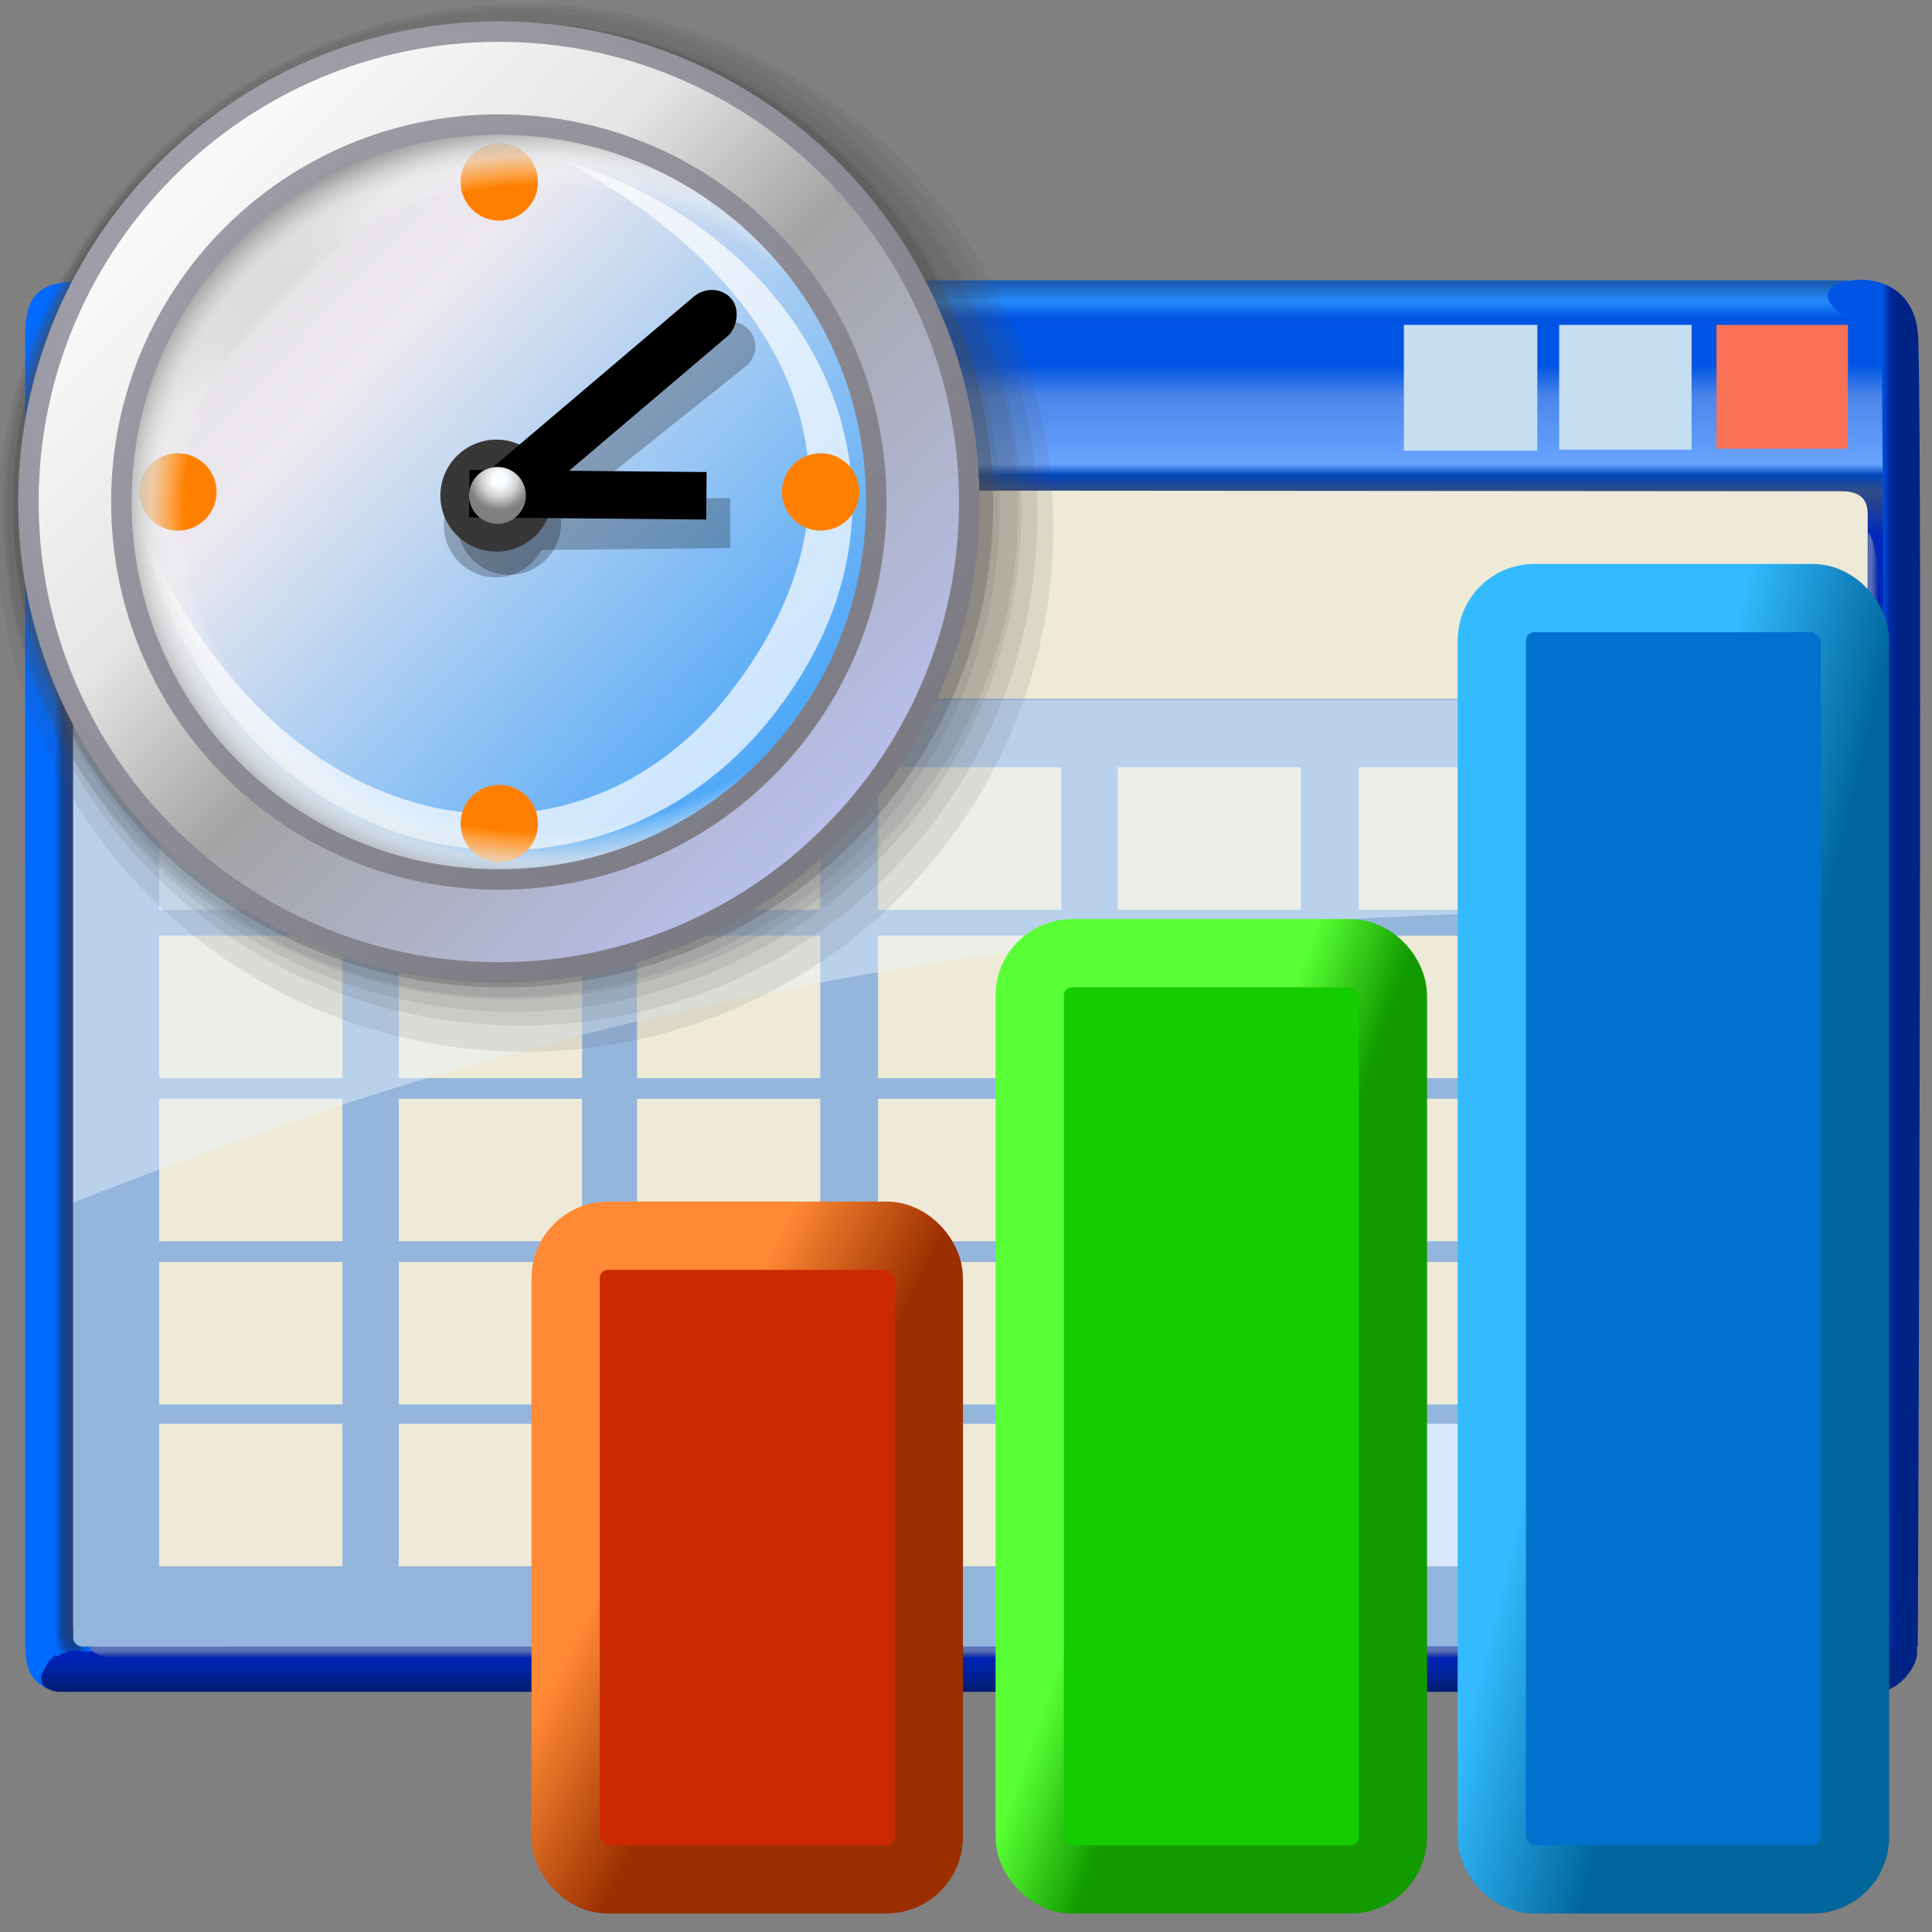 <?xml version="1.0" encoding="UTF-8" standalone="no"?>
<!-- Created with Inkscape (http://www.inkscape.org/) -->

<svg
   width="256mm"
   height="256mm"
   viewBox="0 0 256 256"
   version="1.1"
   id="svg1"
   inkscape:version="1.3.2 (091e20ef0f, 2023-11-25)"
   xml:space="preserve"
   sodipodi:docname="view-calendar-time-spent.svg"
   xmlns:inkscape="http://www.inkscape.org/namespaces/inkscape"
   xmlns:sodipodi="http://sodipodi.sourceforge.net/DTD/sodipodi-0.dtd"
   xmlns:xlink="http://www.w3.org/1999/xlink"
   xmlns="http://www.w3.org/2000/svg"
   xmlns:svg="http://www.w3.org/2000/svg"
   xmlns:rdf="http://www.w3.org/1999/02/22-rdf-syntax-ns#"
   xmlns:cc="http://creativecommons.org/ns#"
   xmlns:dc="http://purl.org/dc/elements/1.1/"
   xmlns:a="http://ns.adobe.com/AdobeSVGViewerExtensions/3.0/"><rect x="0" y="0" width="256" height="256" fill="#808080" stroke="none"/><defs
     id="defs1"><linearGradient
       id="linearGradient49"
       inkscape:collect="always"><stop
         style="stop-color:#596fbc;stop-opacity:1"
         offset="0"
         id="stop47" /><stop
         style="stop-color:#5e70b3;stop-opacity:1;"
         offset="0.3"
         id="stop48" /><stop
         style="stop-color:#0022aa;stop-opacity:1"
         offset="1"
         id="stop49" /></linearGradient><linearGradient
       id="linearGradient43"
       inkscape:collect="always"><stop
         style="stop-color:#596fbc;stop-opacity:1"
         offset="0"
         id="stop44" /><stop
         style="stop-color:#5e70b3;stop-opacity:1;"
         offset="0.4"
         id="stop46" /><stop
         style="stop-color:#0022aa;stop-opacity:1"
         offset="1"
         id="stop45" /></linearGradient><linearGradient
       id="linearGradient38"
       inkscape:collect="always"><stop
         style="stop-color:#6a7cbc;stop-opacity:1;"
         offset="0"
         id="stop39" /><stop
         style="stop-color:#0029bc;stop-opacity:1;"
         offset="0.5"
         id="stop41" /><stop
         style="stop-color:#002095;stop-opacity:1;"
         offset="0.835"
         id="stop42" /><stop
         style="stop-color:#002486;stop-opacity:1;"
         offset="1"
         id="stop40" /></linearGradient><linearGradient
       id="linearGradient35"
       inkscape:collect="always"><stop
         style="stop-color:#0021bc;stop-opacity:0.986;"
         offset="0"
         id="stop36" /><stop
         style="stop-color:#0023a2;stop-opacity:0.992;"
         offset="0.457"
         id="stop38" /><stop
         style="stop-color:#001a6e;stop-opacity:1;"
         offset="1"
         id="stop37" /></linearGradient><linearGradient
       id="linearGradient30"
       inkscape:collect="always"><stop
         style="stop-color:#002486;stop-opacity:1"
         offset="0"
         id="stop30" /><stop
         style="stop-color:#002486;stop-opacity:1"
         offset="0.531"
         id="stop43" /><stop
         style="stop-color:#0026a1;stop-opacity:1;"
         offset="0.766"
         id="stop50" /><stop
         style="stop-color:#0055e4;stop-opacity:1"
         offset="1"
         id="stop31" /></linearGradient><linearGradient
       id="linearGradient4"
       inkscape:collect="always"><stop
         style="stop-color:#253f7f;stop-opacity:1"
         offset="0"
         id="stop20" /><stop
         style="stop-color:#1b418a;stop-opacity:1"
         offset="0.334"
         id="stop24" /><stop
         style="stop-color:#0c459e;stop-opacity:1"
         offset="0.562"
         id="stop22" /><stop
         style="stop-color:#055bd8;stop-opacity:1"
         offset="0.793"
         id="stop23" /><stop
         style="stop-color:#016aff;stop-opacity:1"
         offset="1"
         id="stop21" /></linearGradient><linearGradient
       id="linearGradient17"
       inkscape:collect="always"><stop
         style="stop-color:#016aff;stop-opacity:1"
         offset="0"
         id="stop17" /><stop
         style="stop-color:#0c449b;stop-opacity:1;"
         offset="0.5"
         id="stop19" /><stop
         style="stop-color:#253f7f;stop-opacity:1;"
         offset="1"
         id="stop18" /></linearGradient><linearGradient
       id="linearGradient2"
       inkscape:collect="always"><stop
         style="stop-color:#165bbc;stop-opacity:0.922"
         offset="0"
         id="stop2" /><stop
         style="stop-color:#238cfe;stop-opacity:1"
         offset="0.013"
         id="stop11" /><stop
         style="stop-color:#0052e2;stop-opacity:1;"
         offset="0.025"
         id="stop9" /><stop
         style="stop-color:#0054e3;stop-opacity:1;"
         offset="0.031"
         id="stop16" /><stop
         style="stop-color:#0054e3;stop-opacity:1"
         offset="0.046"
         id="stop12" /><stop
         style="stop-color:#0055e4;stop-opacity:1"
         offset="0.059"
         id="stop10" /><stop
         style="stop-color:#4c85ea;stop-opacity:1;"
         offset="0.082"
         id="stop8" /><stop
         style="stop-color:#69a4ff;stop-opacity:1;"
         offset="0.131"
         id="stop13" /><stop
         style="stop-color:#0045bc;stop-opacity:1"
         offset="0.139"
         id="stop15" /><stop
         style="stop-color:#334c86;stop-opacity:1;"
         offset="0.151"
         id="stop14" /><stop
         style="stop-color:#0029bc;stop-opacity:1;"
         offset="0.183"
         id="stop7" /><stop
         style="stop-color:#0029bc;stop-opacity:1;"
         offset="0.5"
         id="stop6" /><stop
         style="stop-color:#0029bc;stop-opacity:1;"
         offset="1"
         id="stop5" /></linearGradient><linearGradient
       inkscape:collect="always"
       xlink:href="#linearGradient2"
       id="linearGradient5"
       x1="111.021"
       y1="37.599"
       x2="111.021"
       y2="219.96"
       gradientUnits="userSpaceOnUse" /><linearGradient
       inkscape:collect="always"
       xlink:href="#linearGradient17"
       id="linearGradient18"
       x1="7.203"
       y1="66.884"
       x2="9.323"
       y2="66.884"
       gradientUnits="userSpaceOnUse" /><radialGradient
       inkscape:collect="always"
       xlink:href="#linearGradient4"
       id="radialGradient21"
       cx="10.881"
       cy="218.21"
       fx="10.881"
       fy="218.21"
       r="2.764"
       gradientTransform="matrix(-3.0583129e-7,-2.003,0.974,-5.5795273e-7,-202.886,237.214)"
       gradientUnits="userSpaceOnUse" /><linearGradient
       inkscape:collect="always"
       xlink:href="#linearGradient30"
       id="linearGradient31"
       x1="-215.653"
       y1="251.76"
       x2="-215.653"
       y2="249.356"
       gradientUnits="userSpaceOnUse"
       gradientTransform="matrix(0,-1,1.988,0,-246.346,0)" /><linearGradient
       inkscape:collect="always"
       xlink:href="#linearGradient35"
       id="linearGradient37"
       x1="241.768"
       y1="218.893"
       x2="241.768"
       y2="221.808"
       gradientUnits="userSpaceOnUse"
       gradientTransform="matrix(1,0,0,1.749,0,-163.807)" /><radialGradient
       inkscape:collect="always"
       xlink:href="#linearGradient38"
       id="radialGradient40"
       cx="246.13"
       cy="218.155"
       fx="246.13"
       fy="218.155"
       r="3.724"
       gradientTransform="matrix(1.552,-0.007,0.004,0.783,-137.113,49.071)"
       gradientUnits="userSpaceOnUse" /><linearGradient
       inkscape:collect="always"
       xlink:href="#linearGradient43"
       id="linearGradient45"
       x1="241.023"
       y1="218.127"
       x2="241.023"
       y2="219.694"
       gradientUnits="userSpaceOnUse" /><linearGradient
       inkscape:collect="always"
       xlink:href="#linearGradient49"
       id="linearGradient46"
       gradientUnits="userSpaceOnUse"
       x1="223.61"
       y1="219.449"
       x2="223.61"
       y2="220.884"
       gradientTransform="rotate(-90,170.254,142.191)" /><linearGradient
       id="linearGradient35-6"
       inkscape:collect="always"><stop
         style="stop-color:#d7d5d5;stop-opacity:0.411;"
         offset="0"
         id="stop34" /><stop
         style="stop-color:#d7d5d5;stop-opacity:0;"
         offset="1"
         id="stop35" /></linearGradient><linearGradient
       id="linearGradient17-7"
       inkscape:collect="always"><stop
         style="stop-color:#d7d5d5;stop-opacity:0.306;"
         offset="0"
         id="stop17-5" /><stop
         style="stop-color:#d7d5d5;stop-opacity:0;"
         offset="1"
         id="stop18-3" /></linearGradient><linearGradient
       id="linearGradient11"
       inkscape:collect="always"><stop
         style="stop-color:#fffdfd;stop-opacity:0.638;"
         offset="0.058"
         id="stop15-5" /><stop
         style="stop-color:#e1dfdf;stop-opacity:0.452;"
         offset="0.245"
         id="stop33" /><stop
         style="stop-color:#d7d5d5;stop-opacity:0.213;"
         offset="0.516"
         id="stop19-6" /><stop
         style="stop-color:#d7d5d5;stop-opacity:0.123;"
         offset="0.789"
         id="stop20-2" /><stop
         style="stop-color:#d7d5d5;stop-opacity:0;"
         offset="1"
         id="stop12-9" /></linearGradient><linearGradient
       id="linearGradient8"
       inkscape:collect="always"><stop
         style="stop-color:#010000;stop-opacity:0.455;"
         offset="0"
         id="stop8-1" /><stop
         style="stop-color:#010000;stop-opacity:0.118;"
         offset="0.7"
         id="stop10-2" /><stop
         style="stop-color:#010000;stop-opacity:0;"
         offset="1"
         id="stop9-7" /></linearGradient><linearGradient
       id="SVGID_XMLID_3__9"
       gradientUnits="userSpaceOnUse"
       gradientTransform="matrix(1.98,0,0,1.98,-126.43,-126.43)"
       x1="63.998"
       y1="14.001"
       x2="63.998"
       y2="63.001">
<stop
   offset="0%"
   style="stop-color:rgb(255,255,255);stop-opacity: 1"
   id="stop31-0" />
<stop
   offset="100%"
   style="stop-color:rgb(255,255,255);stop-opacity: 0"
   id="stop32" />
</linearGradient><linearGradient
       id="SVGID_XMLID_2__8"
       gradientUnits="userSpaceOnUse"
       gradientTransform="matrix(1.98,0,0,1.98,-126.43,-126.43)"
       x1="68.055"
       y1="118.069"
       x2="23.231"
       y2="22.762">
<stop
   offset="0%"
   style="stop-color:rgb(255,84,84);stop-opacity: 1"
   id="stop26" />
<stop
   offset="19.44%"
   style="stop-color:rgb(249,79,79);stop-opacity: 1"
   id="stop27" />
<stop
   offset="46.65%"
   style="stop-color:rgb(230,66,66);stop-opacity: 1"
   id="stop28" />
<stop
   offset="78.3%"
   style="stop-color:rgb(201,45,45);stop-opacity: 1"
   id="stop29" />
<stop
   offset="100%"
   style="stop-color:rgb(176,28,28);stop-opacity: 1"
   id="stop30-9" />
</linearGradient><linearGradient
       id="SVGID_XMLID_1__7"
       gradientUnits="userSpaceOnUse"
       gradientTransform="matrix(1.98,0,0,1.98,-126.43,-126.43)"
       x1="115.602"
       y1="117.391"
       x2="13.811"
       y2="13.381">
<stop
   offset="0"
   style="stop-color:#ff9090;stop-opacity:1;"
   id="stop21-3" />
<stop
   offset="0.194"
   style="stop-color:#fa8080;stop-opacity:1;"
   id="stop22-6" />
<stop
   offset="0.467"
   style="stop-color:#e74f4f;stop-opacity:1;"
   id="stop23-0" />
<stop
   offset="0.636"
   style="stop-color:#9d2323;stop-opacity:1;"
   id="stop24-6" />
<stop
   offset="1"
   style="stop-color:#881515;stop-opacity:1;"
   id="stop25" />
</linearGradient><radialGradient
       inkscape:collect="always"
       xlink:href="#linearGradient8"
       id="radialGradient9"
       cx="228.737"
       cy="52.983"
       fx="228.737"
       fy="52.983"
       r="117.975"
       gradientTransform="matrix(0.32,0,0,1.919,-130.767,-37.495)"
       gradientUnits="userSpaceOnUse" /><radialGradient
       inkscape:collect="always"
       xlink:href="#linearGradient8"
       id="radialGradient10"
       gradientUnits="userSpaceOnUse"
       gradientTransform="matrix(0.336,0,0,1.919,87.803,103.561)"
       cx="223.761"
       cy="35.96"
       fx="223.761"
       fy="35.96"
       r="117.975" /><radialGradient
       inkscape:collect="always"
       xlink:href="#linearGradient11"
       id="radialGradient12"
       cx="-270.889"
       cy="-46.446"
       fx="-270.889"
       fy="-46.446"
       r="117.975"
       gradientTransform="matrix(2.264,0,0,1.888,342.794,43.629)"
       gradientUnits="userSpaceOnUse" /><radialGradient
       inkscape:collect="always"
       xlink:href="#linearGradient17-7"
       id="radialGradient18"
       cx="-209.599"
       cy="-565.817"
       fx="-209.599"
       fy="-565.817"
       r="114.477"
       gradientTransform="matrix(2.553,0,0,0.108,285.517,-0.266)"
       gradientUnits="userSpaceOnUse" /><radialGradient
       inkscape:collect="always"
       xlink:href="#linearGradient35-6"
       id="radialGradient33"
       gradientUnits="userSpaceOnUse"
       gradientTransform="matrix(1.806,0,0,0.199,270.06,-169.515)"
       cx="-92.594"
       cy="-563.05"
       fx="-92.594"
       fy="-563.05"
       r="114.477" /><radialGradient
       inkscape:collect="always"
       xlink:href="#linearGradient8"
       id="radialGradient9-4"
       cx="228.737"
       cy="52.983"
       fx="228.737"
       fy="52.983"
       r="117.975"
       gradientTransform="matrix(0.32,0,0,1.919,-130.767,-37.495)"
       gradientUnits="userSpaceOnUse" /><radialGradient
       inkscape:collect="always"
       xlink:href="#linearGradient8"
       id="radialGradient10-5"
       gradientUnits="userSpaceOnUse"
       gradientTransform="matrix(0.336,0,0,1.919,87.803,103.561)"
       cx="223.761"
       cy="35.96"
       fx="223.761"
       fy="35.96"
       r="117.975" /><radialGradient
       inkscape:collect="always"
       xlink:href="#linearGradient11"
       id="radialGradient12-0"
       cx="-270.889"
       cy="-46.446"
       fx="-270.889"
       fy="-46.446"
       r="117.975"
       gradientTransform="matrix(2.264,0,0,1.888,342.794,43.629)"
       gradientUnits="userSpaceOnUse" /><radialGradient
       inkscape:collect="always"
       xlink:href="#linearGradient17-7"
       id="radialGradient18-3"
       cx="-209.599"
       cy="-565.817"
       fx="-209.599"
       fy="-565.817"
       r="114.477"
       gradientTransform="matrix(2.553,0,0,0.108,285.517,-0.266)"
       gradientUnits="userSpaceOnUse" /><radialGradient
       inkscape:collect="always"
       xlink:href="#linearGradient35-6"
       id="radialGradient33-6"
       gradientUnits="userSpaceOnUse"
       gradientTransform="matrix(1.806,0,0,0.199,270.06,-169.515)"
       cx="-92.594"
       cy="-563.05"
       fx="-92.594"
       fy="-563.05"
       r="114.477" /><radialGradient
       inkscape:collect="always"
       xlink:href="#linearGradient8"
       id="radialGradient9-2"
       cx="228.737"
       cy="52.983"
       fx="228.737"
       fy="52.983"
       r="117.975"
       gradientTransform="matrix(0.32,0,0,1.919,-130.767,-37.495)"
       gradientUnits="userSpaceOnUse" /><radialGradient
       inkscape:collect="always"
       xlink:href="#linearGradient8"
       id="radialGradient10-0"
       gradientUnits="userSpaceOnUse"
       gradientTransform="matrix(0.336,0,0,1.919,87.803,103.561)"
       cx="223.761"
       cy="35.96"
       fx="223.761"
       fy="35.96"
       r="117.975" /><radialGradient
       inkscape:collect="always"
       xlink:href="#linearGradient11"
       id="radialGradient12-6"
       cx="-270.889"
       cy="-46.446"
       fx="-270.889"
       fy="-46.446"
       r="117.975"
       gradientTransform="matrix(2.264,0,0,1.888,342.794,43.629)"
       gradientUnits="userSpaceOnUse" /><radialGradient
       inkscape:collect="always"
       xlink:href="#linearGradient17-7"
       id="radialGradient18-8"
       cx="-209.599"
       cy="-565.817"
       fx="-209.599"
       fy="-565.817"
       r="114.477"
       gradientTransform="matrix(2.553,0,0,0.108,285.517,-0.266)"
       gradientUnits="userSpaceOnUse" /><radialGradient
       inkscape:collect="always"
       xlink:href="#linearGradient35-6"
       id="radialGradient33-9"
       gradientUnits="userSpaceOnUse"
       gradientTransform="matrix(1.806,0,0,0.199,270.06,-169.515)"
       cx="-92.594"
       cy="-563.05"
       fx="-92.594"
       fy="-563.05"
       r="114.477" /><linearGradient
       id="XMLID_1_"
       gradientUnits="userSpaceOnUse"
       x1="57.584"
       y1="154.013"
       x2="57.584"
       y2="-101.487">
				<stop
   offset="0"
   style="stop-color:rgb(255,255,255)"
   id="stop1-5" />
				<stop
   offset="0.258"
   style="stop-color:rgb(241,241,241)"
   id="stop2-6" />
				<stop
   offset="0.74"
   style="stop-color:rgb(206,206,206)"
   id="stop3-2" />
				<stop
   offset="0.86"
   style="stop-color:rgb(196,196,196)"
   id="stop4-4" />
			</linearGradient><linearGradient
       id="XMLID_2_"
       gradientUnits="userSpaceOnUse"
       x1="-32.668"
       y1="-26.884"
       x2="49.83"
       y2="55.614">
				<stop
   offset="0"
   style="stop-color:rgb(178,178,178)"
   id="stop5-9" />
				<stop
   offset="1"
   style="stop-color:rgb(130,130,130)"
   id="stop6-1" />
				<a:midPointStop
   offset="0"
   style="stop-color:#B2B2B2" />
				<a:midPointStop
   offset="0.5"
   style="stop-color:#B2B2B2" />
				<a:midPointStop
   offset="1"
   style="stop-color:#828282" />
			</linearGradient><linearGradient
       id="XMLID_3_"
       gradientUnits="userSpaceOnUse"
       x1="36.687"
       y1="24.869"
       x2="197.669"
       y2="110.512">
				<stop
   offset="0"
   style="stop-color:rgb(255,255,255)"
   id="stop7-2" />
				<stop
   offset="0.503"
   style="stop-color:rgb(231,231,231)"
   id="stop8-7" />
				<stop
   offset="1"
   style="stop-color:rgb(212,212,212)"
   id="stop9-0" />
				<a:midPointStop
   offset="0"
   style="stop-color:#FFFFFF" />
				<a:midPointStop
   offset="0.452"
   style="stop-color:#FFFFFF" />
				<a:midPointStop
   offset="1"
   style="stop-color:#D4D4D4" />
			</linearGradient><linearGradient
       id="XMLID_4_"
       gradientUnits="userSpaceOnUse"
       x1="21.828"
       y1="52.8"
       x2="182.81"
       y2="138.443">
			<stop
   offset="0"
   style="stop-color:rgb(255,255,255)"
   id="stop10-9" />
			<stop
   offset="0.503"
   style="stop-color:rgb(231,231,231)"
   id="stop11-3" />
			<stop
   offset="1"
   style="stop-color:rgb(212,212,212)"
   id="stop12-6" />
		</linearGradient><linearGradient
       id="XMLID_5_"
       gradientUnits="userSpaceOnUse"
       x1="-10.358"
       y1="10.1"
       x2="120.962"
       y2="10.1">
			<stop
   offset="0"
   style="stop-color:rgb(179,202,255)"
   id="stop13-0" />
			<stop
   offset="1"
   style="stop-color:rgb(0,83,189)"
   id="stop14-6" />
			<a:midPointStop
   offset="0"
   style="stop-color:#B3CAFF" />
			<a:midPointStop
   offset="0.5"
   style="stop-color:#B3CAFF" />
			<a:midPointStop
   offset="1"
   style="stop-color:#0053BD" />
		</linearGradient><linearGradient
       id="XMLID_6_"
       gradientUnits="userSpaceOnUse"
       x1="56.498"
       y1="146.564"
       x2="56.498"
       y2="35.893">
					<stop
   offset="0"
   style="stop-color:rgb(179,202,255)"
   id="stop16-2" />
					<stop
   offset="1"
   style="stop-color:rgb(0,83,189)"
   id="stop17-6" />
				</linearGradient><radialGradient
       id="XMLID_7_"
       cx="55.806"
       cy="109.628"
       r="80.573"
       fx="55.806"
       fy="109.628"
       gradientUnits="userSpaceOnUse">
					<stop
   offset="0"
   style="stop-color:rgb(255,255,255)"
   id="stop18-1" />
					<stop
   offset="0.063"
   style="stop-color:rgb(230,249,255)"
   id="stop19-8" />
					<stop
   offset="0.139"
   style="stop-color:rgb(206,242,255)"
   id="stop20-6" />
					<stop
   offset="0.185"
   style="stop-color:rgb(197,240,255)"
   id="stop21-1" />
					<stop
   offset="1"
   style="stop-color:rgb(29,116,217)"
   id="stop22-0" />
				</radialGradient><linearGradient
       id="XMLID_8_"
       gradientUnits="userSpaceOnUse"
       x1="56.497"
       y1="28.297"
       x2="56.497"
       y2="57.565">
					<stop
   offset="0%"
   style="stop-color:rgb(255,255,255)"
   id="stop23-6" />
					<stop
   offset="100%"
   style="stop-opacity:0;stop-color:rgb(255,255,255)"
   id="stop24-3" />
				</linearGradient><linearGradient
       id="XMLID_9_"
       gradientUnits="userSpaceOnUse"
       x1="56.496"
       y1="146.565"
       x2="56.496"
       y2="35.901">
				<stop
   offset="0"
   style="stop-color:rgb(179,202,255)"
   id="stop25-2" />
				<stop
   offset="1"
   style="stop-color:rgb(0,83,189)"
   id="stop26-0" />
			</linearGradient><radialGradient
       id="XMLID_10_"
       cx="56.102"
       cy="94.906"
       r="56.521"
       fx="56.102"
       fy="94.906"
       gradientUnits="userSpaceOnUse">
				<stop
   offset="0"
   style="stop-color:rgb(157,255,0)"
   id="stop27-6" />
				<stop
   offset="0.764"
   style="stop-color:rgb(0,151,0)"
   id="stop28-1" />
			</radialGradient><radialGradient
       id="XMLID_11_"
       cx="51.343"
       cy="92.532"
       r="53.668"
       fx="51.343"
       fy="92.532"
       gradientUnits="userSpaceOnUse">
				<stop
   offset="0"
   style="stop-color:rgb(255,255,255)"
   id="stop29-5" />
				<stop
   offset="0.972"
   style="stop-color:rgb(255,255,255)"
   id="stop30-5" />
			</radialGradient><radialGradient
       id="XMLID_12_"
       cx="56.378"
       cy="86.194"
       r="33.142"
       fx="56.378"
       fy="86.194"
       gradientUnits="userSpaceOnUse">
				<stop
   offset="0"
   style="stop-color:rgb(255,255,255)"
   id="stop31-4" />
				<stop
   offset="0.304"
   style="stop-color:rgb(252,253,255)"
   id="stop32-7" />
				<stop
   offset="0.518"
   style="stop-color:rgb(243,248,255)"
   id="stop33-6" />
				<stop
   offset="0.705"
   style="stop-color:rgb(227,238,255)"
   id="stop34-5" />
				<stop
   offset="0.874"
   style="stop-color:rgb(206,225,255)"
   id="stop35-6" />
				<stop
   offset="1"
   style="stop-color:rgb(184,212,255)"
   id="stop36-9" />
			</radialGradient><linearGradient
       id="XMLID_13_"
       gradientUnits="userSpaceOnUse"
       x1="55.024"
       y1="38.641"
       x2="55.024"
       y2="69.926">
				<stop
   offset="0%"
   style="stop-color:rgb(255,255,255)"
   id="stop43-3" />
				<stop
   offset="100%"
   style="stop-opacity:0;stop-color:rgb(255,255,255)"
   id="stop44-7" />
			</linearGradient><radialGradient
       id="XMLID_14_"
       cx="102.131"
       cy="117.697"
       r="34.736"
       fx="102.131"
       fy="117.697"
       gradientUnits="userSpaceOnUse">
				<stop
   offset="0"
   style="stop-color:rgb(0,0,0)"
   id="stop45-4" />
				<stop
   offset="1"
   style="stop-color:rgb(0,0,0)"
   id="stop46-5" />
				<a:midPointStop
   offset="0"
   style="stop-color:#000000" />
				<a:midPointStop
   offset="0.5"
   style="stop-color:#000000" />
				<a:midPointStop
   offset="1"
   style="stop-color:#000000" />
			</radialGradient><linearGradient
       id="XMLID_15_"
       gradientUnits="userSpaceOnUse"
       x1="97.682"
       y1="97.629"
       x2="88.753"
       y2="135.242">
				<stop
   offset="0"
   style="stop-color:rgb(255,255,255)"
   id="stop47-2" />
				<stop
   offset="1"
   style="stop-color:rgb(204,204,204)"
   id="stop48-5" />
				<a:midPointStop
   offset="0"
   style="stop-color:#FFFFFF" />
				<a:midPointStop
   offset="0.5"
   style="stop-color:#FFFFFF" />
				<a:midPointStop
   offset="1"
   style="stop-color:#CCCCCC" />
			</linearGradient><linearGradient
       id="XMLID_16_"
       gradientUnits="userSpaceOnUse"
       x1="75.973"
       y1="87.541"
       x2="89.768"
       y2="101.337">
				<stop
   offset="0"
   style="stop-color:rgb(178,178,178)"
   id="stop49-4" />
				<stop
   offset="1"
   style="stop-color:rgb(130,130,130)"
   id="stop50-7" />
				<a:midPointStop
   offset="0"
   style="stop-color:#B2B2B2" />
				<a:midPointStop
   offset="0.5"
   style="stop-color:#B2B2B2" />
				<a:midPointStop
   offset="1"
   style="stop-color:#828282" />
			</linearGradient><linearGradient
       inkscape:collect="always"
       xlink:href="#linearGradient8-5"
       id="linearGradient9"
       x1="48.109"
       y1="51.583"
       x2="198.047"
       y2="194.572"
       gradientUnits="userSpaceOnUse" /><linearGradient
       id="linearGradient8-5"
       inkscape:collect="always"><stop
         style="stop-color:#838383;stop-opacity:1;"
         offset="0"
         id="stop8-4" /><stop
         style="stop-color:#e8e5e9;stop-opacity:1;"
         offset="0.162"
         id="stop11-7" /><stop
         style="stop-color:#ece8ef;stop-opacity:1;"
         offset="0.277"
         id="stop10-6" /><stop
         style="stop-color:#379ef9;stop-opacity:1;"
         offset="1"
         id="stop9-5" /></linearGradient><radialGradient
       inkscape:collect="always"
       xlink:href="#linearGradient14-6"
       id="radialGradient15"
       cx="119.292"
       cy="117.621"
       fx="119.292"
       fy="117.621"
       r="6.662"
       gradientUnits="userSpaceOnUse"
       gradientTransform="matrix(1.115,0,0,1.115,-13.96,-13.761)" /><linearGradient
       id="linearGradient14-6"
       inkscape:collect="always"><stop
         style="stop-color:#f8fdff;stop-opacity:1;"
         offset="0"
         id="stop14-9" /><stop
         style="stop-color:#f9fdff;stop-opacity:1;"
         offset="0.225"
         id="stop18-3-0" /><stop
         style="stop-color:#cfcfcf;stop-opacity:1;"
         offset="0.576"
         id="stop17-7" /><stop
         style="stop-color:#949494;stop-opacity:1;"
         offset="0.865"
         id="stop16-4" /><stop
         style="stop-color:#878787;stop-opacity:1;"
         offset="0.933"
         id="stop19-5" /><stop
         style="stop-color:#7f7f7f;stop-opacity:1;"
         offset="1"
         id="stop15-2" /></linearGradient><linearGradient
       inkscape:collect="always"
       xlink:href="#linearGradient3-5"
       id="linearGradient4-6"
       x1="40.416"
       y1="58.265"
       x2="191.04"
       y2="204.461"
       gradientUnits="userSpaceOnUse" /><linearGradient
       id="linearGradient3-5"
       inkscape:collect="always"><stop
         style="stop-color:#f9f9f9;stop-opacity:1"
         offset="0"
         id="stop3-4" /><stop
         style="stop-color:#e5e5e5;stop-opacity:1;"
         offset="0.295"
         id="stop12-7" /><stop
         style="stop-color:#a4a4a4;stop-opacity:1"
         offset="0.524"
         id="stop5-4" /><stop
         style="stop-color:#b8bfea;stop-opacity:1"
         offset="1"
         id="stop4-4-1" /></linearGradient><radialGradient
       inkscape:collect="always"
       xlink:href="#linearGradient41"
       id="radialGradient6"
       cx="129.417"
       cy="122.565"
       fx="129.417"
       fy="122.565"
       r="87.237"
       gradientUnits="userSpaceOnUse"
       gradientTransform="matrix(1.195,0.006,-0.006,1.091,-23.154,-11.065)" /><linearGradient
       id="linearGradient41"
       inkscape:collect="always"><stop
         style="stop-color:#ffffff;stop-opacity:0;"
         offset="0"
         id="stop41-3" /><stop
         style="stop-color:#ffffff;stop-opacity:0;"
         offset="0.796"
         id="stop43-0" /><stop
         style="stop-color:#e7e7e7;stop-opacity:0.72;"
         offset="0.87"
         id="stop13-7" /><stop
         style="stop-color:#cfcfcf;stop-opacity:0.83;"
         offset="0.898"
         id="stop6-8" /><stop
         style="stop-color:#999999;stop-opacity:0.987;"
         offset="0.949"
         id="stop7-6" /><stop
         style="stop-color:#ffffff;stop-opacity:0;"
         offset="1"
         id="stop42-8" /></linearGradient><linearGradient
       inkscape:collect="always"
       xlink:href="#linearGradient43-9"
       id="linearGradient45-5"
       x1="36.475"
       y1="43.256"
       x2="197.668"
       y2="212.589"
       gradientUnits="userSpaceOnUse" /><linearGradient
       id="linearGradient43-9"
       inkscape:collect="always"><stop
         style="stop-color:#a09ea9;stop-opacity:0.996;"
         offset="0"
         id="stop44-8" /><stop
         style="stop-color:#797881;stop-opacity:1;"
         offset="1"
         id="stop45-4-4" /></linearGradient><linearGradient
       inkscape:collect="always"
       xlink:href="#linearGradient20"
       id="linearGradient40"
       x1="4.719"
       y1="50.958"
       x2="16.653"
       y2="55.124"
       gradientUnits="userSpaceOnUse"
       gradientTransform="translate(13.277)" /><linearGradient
       id="linearGradient20"
       inkscape:collect="always"><stop
         style="stop-color:#58ff34;stop-opacity:1;"
         offset="0"
         id="stop19-9" /><stop
         style="stop-color:#129b00;stop-opacity:1;"
         offset="1"
         id="stop20-0" /></linearGradient><linearGradient
       inkscape:collect="always"
       xlink:href="#linearGradient8-9"
       id="linearGradient47"
       gradientUnits="userSpaceOnUse"
       x1="-3.381"
       y1="50.222"
       x2="16.653"
       y2="55.124"
       gradientTransform="translate(72.895)" /><linearGradient
       id="linearGradient8-9"
       inkscape:collect="always"><stop
         style="stop-color:#34bbff;stop-opacity:1;"
         offset="0"
         id="stop15-5-1" /><stop
         style="stop-color:#00669b;stop-opacity:1;"
         offset="1"
         id="stop37-7" /></linearGradient><linearGradient
       inkscape:collect="always"
       xlink:href="#linearGradient18-7"
       id="linearGradient55"
       gradientUnits="userSpaceOnUse"
       x1="4.719"
       y1="50.958"
       x2="21.729"
       y2="59.549"
       gradientTransform="translate(-46.601)" /><linearGradient
       id="linearGradient18-7"
       inkscape:collect="always"><stop
         style="stop-color:#ff8934;stop-opacity:1;"
         offset="0"
         id="stop17-1" /><stop
         style="stop-color:#9b2f00;stop-opacity:1;"
         offset="1"
         id="stop18-15" /></linearGradient></defs><sodipodi:namedview
     id="base"
     pagecolor="#ffffff"
     bordercolor="#000000"
     borderopacity="0.3"
     inkscape:pageopacity="0.0"
     inkscape:pageshadow="2"
     inkscape:zoom="0.98994949"
     inkscape:cx="505.07627"
     inkscape:cy="476.792"
     inkscape:document-units="mm"
     inkscape:showpageshadow="2"
     inkscape:pagecheckerboard="0"
     inkscape:deskcolor="#d1d1d1"
     inkscape:current-layer="svg1"
     showguides="true"><sodipodi:guide
       position="13.702,37.766"
       orientation="0,-1"
       id="guide8"
       inkscape:locked="false" /><sodipodi:guide
       position="247.574,50.948"
       orientation="1,0"
       id="guide9"
       inkscape:locked="false" /><sodipodi:guide
       position="9.686,46.601"
       orientation="1,0"
       id="guide1"
       inkscape:locked="false" /><sodipodi:guide
       position="262.467,213.534"
       orientation="0,-1"
       id="guide50"
       inkscape:locked="false" /><sodipodi:guide
       position="217.951,193.955"
       orientation="0,-1"
       id="guide51"
       inkscape:locked="false" /></sodipodi:namedview><g
     id="g4"><g
       id="g1"
       inkscape:label="inner"
       style="display:inline"><path
         id="rect1"
         style="fill:#eeead7;stroke-width:4.3;stroke-linecap:round;stroke-linejoin:round;fill-opacity:1"
         d="M 8.018,62.007 H 248.828 V 219.696 H 8.018 Z"
         inkscape:label="bg" /><g
         id="g2"
         transform="matrix(1,0,0,0.908,-41.961,-40.024)"
         style="display:inline"><rect
           style="display:inline;fill:#c4ddfa;fill-opacity:1;stroke:none;stroke-width:1.5;stroke-linecap:round;stroke-linejoin:round;stroke-miterlimit:5;stroke-dasharray:none;stroke-opacity:1"
           id="rect96"
           width="65.012"
           height="24.946"
           x="58.611"
           y="153.025"
           inkscape:label="firstgraydays" /><rect
           style="display:inline;fill:#d9e8fa;fill-opacity:1;stroke:none;stroke-width:1.816;stroke-linecap:round;stroke-linejoin:round;stroke-miterlimit:5;stroke-dasharray:none;stroke-opacity:1"
           id="rect97"
           width="95.25"
           height="24.946"
           x="185.611"
           y="249.862"
           inkscape:label="lastgraydays" /><path
           id="rect60"
           style="display:inline;fill:#94b5dc;fill-opacity:1;stroke:none;stroke-width:1.5;stroke-linecap:round;stroke-linejoin:round;stroke-miterlimit:5;stroke-dasharray:none;stroke-opacity:1"
           d="M 48.948,146.05 V 285.564 H 290.292 V 146.05 Z m 14.104,9.999 h 24.285 v 20.788 H 63.052 Z m 31.75,0 h 24.285 v 20.788 H 94.802 Z m 31.561,0 h 24.285 v 20.788 h -24.285 z m 31.939,0 h 24.285 v 20.788 h -24.285 z m 31.75,0 h 24.285 v 20.788 h -24.285 z m 31.939,0 h 24.285 v 20.788 H 221.991 Z m 31.805,0 h 24.285 v 20.788 H 253.796 Z M 63.052,180.617 h 24.285 v 20.788 H 63.052 Z m 31.75,0 h 24.285 v 20.788 H 94.802 Z m 31.561,0 h 24.285 v 20.788 h -24.285 z m 31.939,0 h 24.285 v 20.788 h -24.285 z m 31.75,0 h 24.285 v 20.788 h -24.285 z m 31.939,0 h 24.285 v 20.788 H 221.991 Z m 31.805,0 h 24.285 v 20.788 H 253.796 Z M 63.052,204.43 h 24.285 v 20.788 H 63.052 Z m 31.75,0 h 24.285 v 20.788 H 94.802 Z m 31.561,0 h 24.285 v 20.788 h -24.285 z m 31.939,0 h 24.285 v 20.788 h -24.285 z m 31.75,0 h 24.285 v 20.788 h -24.285 z m 31.939,0 h 24.285 v 20.788 H 221.991 Z m 31.805,0 h 24.285 v 20.788 H 253.796 Z M 63.052,228.242 h 24.285 v 20.788 H 63.052 Z m 31.75,0 h 24.285 v 20.788 H 94.802 Z m 31.561,0 h 24.285 v 20.788 h -24.285 z m 31.939,0 h 24.285 v 20.788 h -24.285 z m 31.75,0 h 24.285 v 20.788 h -24.285 z m 31.939,0 h 24.285 v 20.788 H 221.991 Z m 31.805,0 h 24.285 v 20.788 H 253.796 Z M 63.052,251.866 h 24.285 v 20.789 H 63.052 Z m 31.75,0 h 24.285 v 20.789 H 94.802 Z m 31.561,0 h 24.285 v 20.789 h -24.285 z m 31.939,0 h 24.285 v 20.789 h -24.285 z m 31.75,0 h 24.285 v 20.789 h -24.285 z m 31.939,0 h 24.285 v 20.789 H 221.991 Z m 31.805,0 h 24.285 v 20.789 h -24.285 z"
           inkscape:label="grid" /><path
           id="rect98"
           style="display:inline;fill:#e8f3ff;fill-opacity:0.459;stroke-width:1.515;stroke-linecap:round;stroke-linejoin:round;stroke-miterlimit:5"
           d="m 48.138,146.232 h 242.413 v 31.538 C 162.104,171.707 88.75,203.678 48.138,221.068 Z"
           sodipodi:nodetypes="ccccc"
           inkscape:label="shadowwhite" /></g><g
         id="g71"
         transform="matrix(3.964,0,0,3.714,-400.783,-324.232)"
         inkscape:label="month"
         style="display:none;fill:#1dc800;fill-opacity:1;stroke:#177d00;stroke-opacity:1"><rect
           style="display:inline;fill:#1dc800;fill-opacity:1;stroke:#177d00;stroke-width:1.242;stroke-linecap:round;stroke-linejoin:round;stroke-miterlimit:2.1;stroke-dasharray:none;stroke-opacity:1"
           id="rect24-9"
           width="7.295"
           height="7.295"
           x="112.184"
           y="115.342" /><rect
           style="display:inline;fill:#1dc800;fill-opacity:1;stroke:#177d00;stroke-width:1.242;stroke-linecap:round;stroke-linejoin:round;stroke-miterlimit:2.1;stroke-dasharray:none;stroke-opacity:1"
           id="rect26"
           width="7.295"
           height="7.295"
           x="112.184"
           y="130.175" /><rect
           style="display:inline;fill:#1dc800;fill-opacity:1;stroke:#177d00;stroke-width:1.242;stroke-linecap:round;stroke-linejoin:round;stroke-miterlimit:2.1;stroke-dasharray:none;stroke-opacity:1"
           id="rect40"
           width="28.266"
           height="7.295"
           x="124.99"
           y="115.342" /><rect
           style="display:inline;fill:#1dc800;fill-opacity:1;stroke:#177d00;stroke-width:1.242;stroke-linecap:round;stroke-linejoin:round;stroke-miterlimit:2.1;stroke-dasharray:none;stroke-opacity:1"
           id="rect42"
           width="29.277"
           height="7.295"
           x="124.653"
           y="130.175" /></g></g><g
       id="g16"
       inkscape:label="wind"
       style="display:inline"><path
         id="rect4"
         style="color:#000000;display:inline;fill:url(#linearGradient5);stroke-linecap:round;stroke-linejoin:round;-inkscape-stroke:none"
         d="m 13.09,37.146 c -4.29,0 -7.776,2.991 -7.776,7.281 0,13.245 -0.681,133.572 -0.681,176.471 -9.38e-5,1.188 1.397,2.117 2.585,2.117 l 242.217,-1.182 c 1.188,9e-5 2.271,-0.947 2.271,-2.134 l 0.073,-175.273 c 0,-4.29 -3.514,-7.281 -7.805,-7.281 z m -1.152,27.78 232.102,0.167 c 2.673,0.035 3.456,1.239 3.441,3.195 V 215.5 c 0.008,1.761 -0.789,2.787 -2.828,2.679 l -233.65,0.027 c -0.804,0 -1.37,-0.605 -1.37,-1.345 V 66.83 c 0.02,-1.317 0.82,-1.819 2.305,-1.904 z"
         sodipodi:nodetypes="sscccccssccccccscc" /><path
         id="rect16"
         style="fill:#016aff;fill-opacity:1;stroke-width:4.3;stroke-linecap:round;stroke-linejoin:round;stroke-opacity:0.274"
         d="m 3.349,44.015 c 0.149,-5.82 2.467,-6.713 8.927,-6.889 -0.753,1.42 -4.997,1.626 -4.897,6.381 L 7.971,219.02 c -0.524,0.085 -3.083,1.526 -1.728,4.768 -3.283,-1.765 -2.654,-4.313 -2.924,-5.762 z"
         sodipodi:nodetypes="ccccccc" /><path
         id="path1"
         style="fill:url(#radialGradient21);stroke-width:4.3;stroke-linecap:round;stroke-linejoin:round;stroke-opacity:0.274"
         d="m 9.645,215.446 c 0,0 -2.676,1.238 -2.676,2.764 1.606e-4,1.526 1.237,1.54 2.764,1.54 1.526,1.2e-4 2.764,-0.013 2.764,-1.54 -6.9e-5,-0.004 -1.47e-4,-0.008 -2.33e-4,-0.012 -8.6e-5,-0.004 -1.81e-4,-0.008 -2.84e-4,-0.012 h -1.618 c -0.708,0 -1.192,-0.675 -1.192,-1.068 l -0.018,-1.672 -0.024,-5.2e-4 z"
         sodipodi:nodetypes="csscscccccc" /><path
         id="path31"
         style="fill:url(#radialGradient40);stroke-width:4.3;stroke-linecap:round;stroke-linejoin:round;stroke-opacity:0.274"
         d="m 250.419,214.148 c -0.173,2.639 -0.393,1.802 -2.963,1.714 -0.101,3.365 -4.275,6.014 -5.304,7.235 0.038,1.521 3.986,1.087 6.77,1.091 2.226,1.7e-4 5.115,-2.899 5.114,-5.284 0,-4.034 -2.174,-4.623 -3.618,-4.755 z"
         sodipodi:nodetypes="cccccc" /><rect
         style="fill:url(#linearGradient18);stroke:none;stroke-width:4.3;stroke-linecap:round;stroke-linejoin:round;stroke-opacity:0.274"
         id="rect17"
         width="2.47"
         height="152.386"
         x="7.203"
         y="64.457" /><path
         id="rect24"
         style="fill:url(#linearGradient37);fill-opacity:0.986;stroke-width:5.686;stroke-linecap:round;stroke-linejoin:round;stroke-opacity:0.274"
         d="M 10.997,218.822 H 247.617 v 5.35 H 7.607 c -5.196,-0.892 0.27,-6.451 3.39,-5.35 z"
         sodipodi:nodetypes="ccccc" /><path
         id="rect27"
         style="fill:url(#linearGradient31);stroke-width:2.727;stroke-linecap:round;stroke-linejoin:round;stroke-opacity:0.274"
         d="M 250.462,218.18 249.346,46.206 c 0.275,-1.489 -8.168,-5.113 -7.101,-7.493 1.067,-2.38 11.645,-3.516 11.941,6.254 0.592,19.539 -0.067,173.214 -0.067,173.214 z"
         sodipodi:nodetypes="ccsscc" /><path
         id="rect43"
         style="fill:url(#linearGradient45);stroke-width:4.3;stroke-linecap:round;stroke-linejoin:round;stroke-opacity:0.274"
         d="M 11.747,218.209 H 245.446 c 1.326,-0.465 2.324,-0.091 2.709,-0.079 -0.903,1.238 -2.149,1.377 -2.709,1.598 H 15.104 c -2.242,-0.198 -2.845,-0.846 -3.357,-1.52 z"
         sodipodi:nodetypes="cccccc" /><path
         id="path46"
         style="fill:url(#linearGradient46);stroke-width:4.3;stroke-linecap:round;stroke-linejoin:round;stroke-opacity:0.274"
         d="m 247.463,215.937 0.066,-145.366 c 2.321,2.018 1.817,23.66 1.817,29.402 l -0.364,116.161 c -0.015,1.263 -1.384,2.886 -2.217,2.602 -0.267,-0.091 -1.262,-0.17 -0.478,-0.725 1.239,-0.879 1.099,-1.734 1.176,-2.074 h -4e-5 z"
         sodipodi:nodetypes="ccccssccc" /><g
         id="g51"
         style="display:none"><g
           id="g3"
           style="display:inline"
           transform="matrix(0.076,0,0,0.076,209.074,49.142)"><g
             id="g35"><rect
               style="display:inline;fill:#f8fbfd;fill-opacity:1;stroke:none;stroke-width:2;stroke-linecap:round;stroke-linejoin:round;stroke-miterlimit:2.5;stroke-dasharray:none;stroke-opacity:0.651"
               id="rect1-2"
               width="256.35"
               height="256.35"
               x="-310.441"
               y="-87.082"
               ry="31.242"
               inkscape:label="backwhite" /><rect
               style="display:inline;fill:#025af3;fill-opacity:1;stroke:none;stroke-width:2;stroke-linecap:round;stroke-linejoin:round;stroke-miterlimit:2.5;stroke-dasharray:none;stroke-opacity:0.651"
               id="rect2"
               width="235.949"
               height="234.55"
               x="-299.832"
               y="-76.474"
               ry="30.616"
               inkscape:label="colorhead"
               rx="30.616" /><g
               id="g5"
               inkscape:label="shadowdlb"><rect
                 style="display:inline;fill:url(#radialGradient9);stroke:none;stroke-width:2;stroke-linecap:round;stroke-linejoin:round;stroke-miterlimit:2.5;stroke-dasharray:none;stroke-opacity:0.651"
                 id="rect3"
                 width="235.949"
                 height="234.55"
                 x="-299.832"
                 y="-76.474"
                 ry="27.978" /><rect
                 style="display:inline;fill:url(#radialGradient10);stroke:none;stroke-width:2;stroke-linecap:round;stroke-linejoin:round;stroke-miterlimit:2.5;stroke-dasharray:none;stroke-opacity:0.651"
                 id="rect10"
                 width="235.949"
                 height="234.55"
                 x="-77.173"
                 y="64.583"
                 ry="27.978"
                 transform="rotate(90)" /></g><rect
               style="display:inline;fill:url(#radialGradient12);stroke:none;stroke-width:2.06;stroke-linecap:round;stroke-linejoin:round;stroke-miterlimit:2.5;stroke-dasharray:none;stroke-opacity:0.651"
               id="rect11"
               width="235.82"
               height="235.34"
               x="-300.001"
               y="-76.635"
               ry="28.817" /><rect
               style="display:inline;fill:url(#radialGradient18);stroke:none;stroke-width:2.05;stroke-linecap:round;stroke-linejoin:round;stroke-miterlimit:2.5;stroke-dasharray:none;stroke-opacity:0.651"
               id="rect15"
               width="234.676"
               height="234.198"
               x="-299.429"
               y="-76.064"
               ry="28.677" /><rect
               style="display:inline;fill:url(#radialGradient33);stroke:none;stroke-width:2.045;stroke-linecap:round;stroke-linejoin:round;stroke-miterlimit:2.5;stroke-dasharray:none;stroke-opacity:0.651"
               id="rect33"
               width="234.114"
               height="233.637"
               x="-158.092"
               y="-298.91"
               ry="28.609"
               transform="rotate(-90)" /></g><rect
             style="fill:#ffffff;fill-opacity:1;stroke-width:16.252;stroke-linecap:round;stroke-linejoin:round"
             id="rect5"
             width="84.581"
             height="34.96"
             x="63.718"
             y="161.269"
             inkscape:label="Minimize"
             transform="matrix(1.015,0,0,1.015,-312.455,-89.097)" /></g><g
           id="g3-1"
           style="display:inline"
           transform="matrix(0.076,0,0,0.076,229.894,49.154)"><g
             id="g35-0"><rect
               style="display:inline;fill:#f8fbfd;fill-opacity:1;stroke:none;stroke-width:2;stroke-linecap:round;stroke-linejoin:round;stroke-miterlimit:2.5;stroke-dasharray:none;stroke-opacity:0.651"
               id="rect1-6"
               width="256.35"
               height="256.35"
               x="-310.441"
               y="-87.082"
               ry="31.242"
               inkscape:label="backwhite" /><rect
               style="display:inline;fill:#025af3;fill-opacity:1;stroke:none;stroke-width:2;stroke-linecap:round;stroke-linejoin:round;stroke-miterlimit:2.5;stroke-dasharray:none;stroke-opacity:0.651"
               id="rect2-3"
               width="235.949"
               height="234.55"
               x="-299.832"
               y="-76.474"
               ry="30.616"
               inkscape:label="colorhead"
               rx="30.616" /><g
               id="g5-2"
               inkscape:label="shadowdlb"><rect
                 style="display:inline;fill:url(#radialGradient9-4);stroke:none;stroke-width:2;stroke-linecap:round;stroke-linejoin:round;stroke-miterlimit:2.5;stroke-dasharray:none;stroke-opacity:0.651"
                 id="rect3-0"
                 width="235.949"
                 height="234.55"
                 x="-299.832"
                 y="-76.474"
                 ry="27.978" /><rect
                 style="display:inline;fill:url(#radialGradient10-5);stroke:none;stroke-width:2;stroke-linecap:round;stroke-linejoin:round;stroke-miterlimit:2.5;stroke-dasharray:none;stroke-opacity:0.651"
                 id="rect10-6"
                 width="235.949"
                 height="234.55"
                 x="-77.173"
                 y="64.583"
                 ry="27.978"
                 transform="rotate(90)" /></g><rect
               style="display:inline;fill:url(#radialGradient12-0);stroke:none;stroke-width:2.06;stroke-linecap:round;stroke-linejoin:round;stroke-miterlimit:2.5;stroke-dasharray:none;stroke-opacity:0.651"
               id="rect11-1"
               width="235.82"
               height="235.34"
               x="-300.001"
               y="-76.635"
               ry="28.817" /><rect
               style="display:inline;fill:url(#radialGradient18-3);stroke:none;stroke-width:2.05;stroke-linecap:round;stroke-linejoin:round;stroke-miterlimit:2.5;stroke-dasharray:none;stroke-opacity:0.651"
               id="rect15-5"
               width="234.676"
               height="234.198"
               x="-299.429"
               y="-76.064"
               ry="28.677" /><rect
               style="display:inline;fill:url(#radialGradient33-6);stroke:none;stroke-width:2.045;stroke-linecap:round;stroke-linejoin:round;stroke-miterlimit:2.5;stroke-dasharray:none;stroke-opacity:0.651"
               id="rect33-5"
               width="234.114"
               height="233.637"
               x="-158.092"
               y="-298.91"
               ry="28.609"
               transform="rotate(-90)" /></g><path
             id="rect6"
             style="display:inline;fill:#ffffff;fill-opacity:1;stroke-width:16.252;stroke-linecap:round;stroke-linejoin:round"
             d="M 64.281,64.281 V 195.102 H 196.229 V 64.281 Z m 9.023,31.578 H 186.643 V 184.951 H 73.305 Z"
             transform="matrix(1.015,0,0,1.015,-312.455,-89.097)" /></g><g
           id="g3-2"
           style="display:inline"
           transform="matrix(0.076,0,0,0.076,250.284,49.162)"><g
             id="g35-6"><rect
               style="display:inline;fill:#f8fbfd;fill-opacity:1;stroke:none;stroke-width:2;stroke-linecap:round;stroke-linejoin:round;stroke-miterlimit:2.5;stroke-dasharray:none;stroke-opacity:0.651"
               id="rect1-64"
               width="256.35"
               height="256.35"
               x="-310.441"
               y="-87.082"
               ry="31.242"
               inkscape:label="backwhite" /><rect
               style="display:inline;fill:#ff3813;fill-opacity:1;stroke:none;stroke-width:2;stroke-linecap:round;stroke-linejoin:round;stroke-miterlimit:2.5;stroke-dasharray:none;stroke-opacity:0.651"
               id="rect2-9"
               width="235.949"
               height="234.55"
               x="-299.832"
               y="-76.474"
               ry="30.616"
               inkscape:label="colorhead"
               rx="30.616" /><g
               id="g5-5"
               inkscape:label="shadowdlb"><rect
                 style="display:inline;fill:url(#radialGradient9-2);stroke:none;stroke-width:2;stroke-linecap:round;stroke-linejoin:round;stroke-miterlimit:2.5;stroke-dasharray:none;stroke-opacity:0.651"
                 id="rect3-04"
                 width="235.949"
                 height="234.55"
                 x="-299.832"
                 y="-76.474"
                 ry="27.978" /><rect
                 style="display:inline;fill:url(#radialGradient10-0);stroke:none;stroke-width:2;stroke-linecap:round;stroke-linejoin:round;stroke-miterlimit:2.5;stroke-dasharray:none;stroke-opacity:0.651"
                 id="rect10-8"
                 width="235.949"
                 height="234.55"
                 x="-77.173"
                 y="64.583"
                 ry="27.978"
                 transform="rotate(90)" /></g><rect
               style="display:inline;fill:url(#radialGradient12-6);stroke:none;stroke-width:2.06;stroke-linecap:round;stroke-linejoin:round;stroke-miterlimit:2.5;stroke-dasharray:none;stroke-opacity:0.651"
               id="rect11-7"
               width="235.82"
               height="235.34"
               x="-300.001"
               y="-76.635"
               ry="28.817" /><rect
               style="display:inline;fill:url(#radialGradient18-8);stroke:none;stroke-width:2.05;stroke-linecap:round;stroke-linejoin:round;stroke-miterlimit:2.5;stroke-dasharray:none;stroke-opacity:0.651"
               id="rect15-1"
               width="234.676"
               height="234.198"
               x="-299.429"
               y="-76.064"
               ry="28.677" /><rect
               style="display:inline;fill:url(#radialGradient33-9);stroke:none;stroke-width:2.045;stroke-linecap:round;stroke-linejoin:round;stroke-miterlimit:2.5;stroke-dasharray:none;stroke-opacity:0.651"
               id="rect33-7"
               width="234.114"
               height="233.637"
               x="-158.092"
               y="-298.91"
               ry="28.609"
               transform="rotate(-90)" /></g><path
             id="rect4-2"
             style="fill:#ffffff;fill-opacity:1;stroke-width:16.252;stroke-linecap:round;stroke-linejoin:round"
             d="M 58.695,179.124 110.28,127.29 58.533,74.31 75.566,57.215 l 51.609,52.93 52.133,-52.232 16.946,16.248 -51.834,52.531 52.332,52.432 -16.248,17.344 -52.631,-53.13 -53.429,52.482 z"
             sodipodi:nodetypes="ccccccccccccc"
             inkscape:label="cross"
             transform="matrix(1.015,0,0,1.015,-312.455,-89.097)" /></g></g></g><g
       id="g7"
       transform="matrix(1,0,0,0.929,0,3.322)"
       style="display:inline"><rect
         style="fill:#c5def2;fill-opacity:1;stroke-width:0.9;stroke-linecap:round;stroke-linejoin:round"
         id="rect7"
         width="17.683"
         height="17.94"
         x="186.02"
         y="42.763" /><rect
         style="fill:#c5def2;fill-opacity:1;stroke-width:0.9;stroke-linecap:round;stroke-linejoin:round"
         id="rect8"
         width="17.546"
         height="17.8"
         x="206.599"
         y="42.763" /><rect
         style="fill:#f97257;fill-opacity:1;stroke-width:0.9;stroke-linecap:round;stroke-linejoin:round"
         id="rect9"
         width="17.412"
         height="17.665"
         x="227.446"
         y="42.763" /></g></g><g
     id="g2-7"
     style="display:inline"
     transform="matrix(1.027,0,0,1.027,131.619,140.145)"><rect
       style="fill:#14cd00;fill-opacity:1;stroke:url(#linearGradient40);stroke-width:8.809;stroke-linecap:round;stroke-linejoin:round;stroke-miterlimit:2.1;stroke-dasharray:none"
       id="rect8-7"
       width="46.861"
       height="119.496"
       x="4.698"
       y="-13.476"
       rx="5.467"
       ry="5.467" /><rect
       style="fill:#0071cd;fill-opacity:1;stroke:url(#linearGradient47);stroke-width:8.809;stroke-linecap:round;stroke-linejoin:round;stroke-miterlimit:2.1;stroke-dasharray:none;stroke-opacity:1"
       id="rect43-6"
       width="46.861"
       height="165.315"
       x="64.316"
       y="-59.295"
       rx="5.467"
       ry="5.467" /><rect
       style="fill:#cd2900;fill-opacity:1;stroke:url(#linearGradient55);stroke-width:8.809;stroke-linecap:round;stroke-linejoin:round;stroke-miterlimit:2.1;stroke-dasharray:none;stroke-opacity:1"
       id="rect51"
       width="46.861"
       height="83.048"
       x="-55.18"
       y="22.972"
       rx="5.467"
       ry="5.467" /></g><g
     id="path1-1"
     style="display:inline"
     transform="matrix(0.565,0,0,0.565,-2.611,-2.34)"><g
       id="g37"
       inkscape:label="shadow"><ellipse
         style="fill:#4b4b4b;fill-opacity:0.113;stroke:none;stroke-width:0.793;stroke-linecap:round;stroke-linejoin:round;stroke-dasharray:none;stroke-opacity:0.996"
         id="path34"
         cx="127.756"
         cy="127.945"
         rx="123.865"
         ry="122.856" /><ellipse
         style="fill:#4b4b4b;fill-opacity:0.113;stroke:none;stroke-width:0.773;stroke-linecap:round;stroke-linejoin:round;stroke-dasharray:none;stroke-opacity:0.996"
         id="ellipse37"
         cx="126.82"
         cy="125.24"
         rx="121.059"
         ry="119.414" /><ellipse
         style="fill:#4b4b4b;fill-opacity:0.113;stroke:none;stroke-width:0.76;stroke-linecap:round;stroke-linejoin:round;stroke-dasharray:none;stroke-opacity:0.996"
         id="ellipse38"
         cx="125.217"
         cy="124.138"
         rx="118.921"
         ry="117.308" /><ellipse
         style="fill:#4b4b4b;fill-opacity:0.113;stroke:none;stroke-width:0.744;stroke-linecap:round;stroke-linejoin:round;stroke-dasharray:none;stroke-opacity:0.996"
         id="ellipse39"
         cx="124.281"
         cy="123.862"
         rx="119.055"
         ry="114.645" /><ellipse
         style="fill:#4b4b4b;fill-opacity:0.113;stroke:none;stroke-width:0.74;stroke-linecap:round;stroke-linejoin:round;stroke-dasharray:none;stroke-opacity:0.996"
         id="ellipse40"
         cx="123.346"
         cy="123.594"
         rx="115.714"
         ry="114.377" /><ellipse
         style="fill:#4b4b4b;fill-opacity:0.282;stroke:none;stroke-width:0.734;stroke-linecap:round;stroke-linejoin:round;stroke-dasharray:none;stroke-opacity:0.996"
         id="ellipse41"
         cx="122.59"
         cy="122.46"
         rx="114.958"
         ry="113.243" /></g><path
       style="color:#000000;fill:url(#linearGradient9);fill-opacity:1;stroke-linecap:round;stroke-linejoin:round;-inkscape-stroke:none"
       d="M 221.032,121.875 A 99.424,99.424 0 0 1 121.608,221.299 99.424,99.424 0 0 1 22.183,121.875 99.424,99.424 0 0 1 121.608,22.451 99.424,99.424 0 0 1 221.032,121.875 Z"
       id="path5-4" /><path
       id="rect21"
       style="display:inline;fill:#ffffff;fill-opacity:0.698;stroke-width:0.8;stroke-linecap:round;stroke-linejoin:round;stroke-opacity:0.996"
       d="M 175.627,166.823 C 212.504,119.725 192.768,72.132 136.869,41.738 195.023,59.558 227.311,119.61 185.691,172.227 144.072,224.845 58.408,212.178 37.177,126.439 68.822,203.125 138.749,213.92 175.627,166.823 Z"
       sodipodi:nodetypes="zczcz" /><g
       id="g6"
       style="display:inline"><circle
         style="fill:#ff8000;fill-opacity:1;stroke:none;stroke-width:3;stroke-linecap:round;stroke-linejoin:round"
         id="path2-9"
         cx="121.718"
         cy="46.818"
         r="9.071" /><circle
         style="fill:#ff8000;fill-opacity:1;stroke:none;stroke-width:3;stroke-linecap:round;stroke-linejoin:round"
         id="circle13"
         cx="121.718"
         cy="197.29"
         r="9.071" /><circle
         style="fill:#ff8000;fill-opacity:1;stroke:none;stroke-width:3;stroke-linecap:round;stroke-linejoin:round"
         id="circle14"
         cx="46.348"
         cy="119.515"
         r="9.071" /><circle
         style="fill:#ff8000;fill-opacity:1;stroke:none;stroke-width:3;stroke-linecap:round;stroke-linejoin:round"
         id="circle15"
         cx="197.088"
         cy="119.515"
         r="9.071" /></g><g
       id="g20"
       style="display:inline"
       inkscape:transform-center-x="-27.060433"
       inkscape:transform-center-y="-9.5476198"
       transform="rotate(56.031,121.162,119.525)"><path
         id="rect20"
         style="display:inline;fill:#000000;fill-opacity:0.249;stroke:none;stroke-width:0.741;stroke-linecap:round;stroke-linejoin:round;stroke-dasharray:none;stroke-opacity:0.996"
         inkscape:transform-center-y="-9.9608609"
         d="m 123.021,49.222 c -3.238,0.26 -5.633,3.116 -5.369,6.402 l 4.454,55.448 a 12.165,12.165 0 0 0 -5.43,11.094 12.165,12.165 0 0 0 13.1,11.152 12.165,12.165 0 0 0 11.152,-13.1 12.165,12.165 0 0 0 -7.134,-10.117 l -4.452,-55.416 c -0.264,-3.286 -3.083,-5.723 -6.321,-5.463 z"
         inkscape:label="shadow1"
         inkscape:transform-center-x="-25.20612" /><path
         id="path4-2"
         style="display:inline;fill:#000000;fill-opacity:0.249;stroke:none;stroke-width:0.741;stroke-linecap:round;stroke-linejoin:round;stroke-dasharray:none;stroke-opacity:0.996"
         inkscape:label="shadow2"
         inkscape:transform-center-x="-29.815992"
         inkscape:transform-center-y="3.3272952"
         d="m 120.761,115.21 c -6.718,0.07 -12.107,5.574 -12.037,12.292 0.071,6.718 5.574,12.107 12.293,12.036 4.435,-0.048 8.492,-2.505 10.588,-6.413 l 44.258,-0.449 v -11.727 l -44.414,0.45 c -2.173,-3.853 -6.266,-6.223 -10.689,-6.189 z"
         sodipodi:nodetypes="cccccccc"
         transform="rotate(-56.031,121.162,119.525)" /><circle
         style="display:inline;fill:#373737;fill-opacity:1;stroke:none;stroke-width:0.818;stroke-linecap:round;stroke-linejoin:round;stroke-dasharray:none;stroke-opacity:0.996"
         id="path13"
         cx="121.803"
         cy="120.102"
         r="13.135" /><rect
         style="display:inline;fill:#000000;fill-opacity:1;stroke:none;stroke-width:0.8;stroke-linecap:round;stroke-linejoin:round;stroke-dasharray:none;stroke-opacity:0.996"
         id="rect19"
         width="12.203"
         height="77.637"
         x="102.111"
         y="60.992"
         ry="6.426"
         inkscape:transform-center-y="-19.555066"
         inkscape:label="finger"
         transform="rotate(-6.37)"
         inkscape:transform-center-x="-25.067475" /><rect
         style="display:inline;fill:#000000;fill-opacity:1;stroke:none;stroke-width:0.8;stroke-linecap:round;stroke-linejoin:round;stroke-dasharray:none;stroke-opacity:0.996"
         id="rect2-7"
         width="11.14"
         height="55.62"
         x="113.326"
         y="-171.357"
         ry="0"
         inkscape:transform-center-y="1.0085368"
         inkscape:label="finger2"
         transform="rotate(34.478,-269.736,3.032)"
         inkscape:transform-center-x="-35.339159"
         rx="0" /><circle
         style="fill:url(#radialGradient15);fill-opacity:1;stroke:none;stroke-width:0.8;stroke-linecap:round;stroke-linejoin:round;stroke-dasharray:none;stroke-opacity:0.996"
         id="path14"
         cx="121.897"
         cy="119.866"
         r="6.662" /></g><path
       style="color:#000000;fill:url(#linearGradient4-6);stroke-linecap:round;stroke-linejoin:round;-inkscape-stroke:none"
       d="M 121.607,11.551 C 60.806,11.551 11.283,61.074 11.283,121.875 c 2e-6,60.801 49.523,110.324 110.324,110.324 60.801,0 110.324,-49.523 110.324,-110.324 0,-60.801 -49.523,-110.324 -110.324,-110.324 z m 0,21.801 c 49.02,2e-6 88.525,39.504 88.525,88.523 0,49.02 -39.506,88.523 -88.525,88.523 -49.02,0 -88.523,-39.504 -88.523,-88.523 10e-7,-49.02 39.504,-88.523 88.523,-88.523 z"
       id="path7" /><circle
       style="display:inline;fill:url(#radialGradient6);stroke:none;stroke-width:0.8;stroke-linecap:round;stroke-linejoin:round;stroke-dasharray:none;stroke-opacity:0.996"
       id="path41"
       cx="121.073"
       cy="121.073"
       r="87.237" /><path
       style="color:#000000;display:inline;fill:url(#linearGradient45-5);fill-opacity:0.996;stroke-linecap:round;stroke-linejoin:round;-inkscape-stroke:none"
       d="M 121.607,9.15 C 59.503,9.15 8.883,59.771 8.883,121.875 c 2e-6,62.104 50.62,112.725 112.725,112.725 62.104,0 112.725,-50.62 112.725,-112.725 0,-62.104 -50.62,-112.725 -112.725,-112.725 z m 0,4.801 c 59.498,2e-6 107.924,48.426 107.924,107.924 0,59.498 -48.426,107.924 -107.924,107.924 -59.498,0 -107.924,-48.426 -107.924,-107.924 1e-6,-59.498 48.426,-107.924 107.924,-107.924 z m 0,17 c -50.309,0 -90.924,40.615 -90.924,90.924 2e-6,50.309 40.615,90.924 90.924,90.924 50.309,0 90.926,-40.615 90.926,-90.924 0,-50.309 -40.617,-90.924 -90.926,-90.924 z m 0,4.801 c 47.73,2e-6 86.125,38.393 86.125,86.123 0,47.73 -38.395,86.123 -86.125,86.123 -47.73,0 -86.123,-38.393 -86.123,-86.123 10e-7,-47.73 38.393,-86.123 86.123,-86.123 z"
       id="path8"
       sodipodi:nodetypes="ssssssssssssssssssss" /></g></svg>
